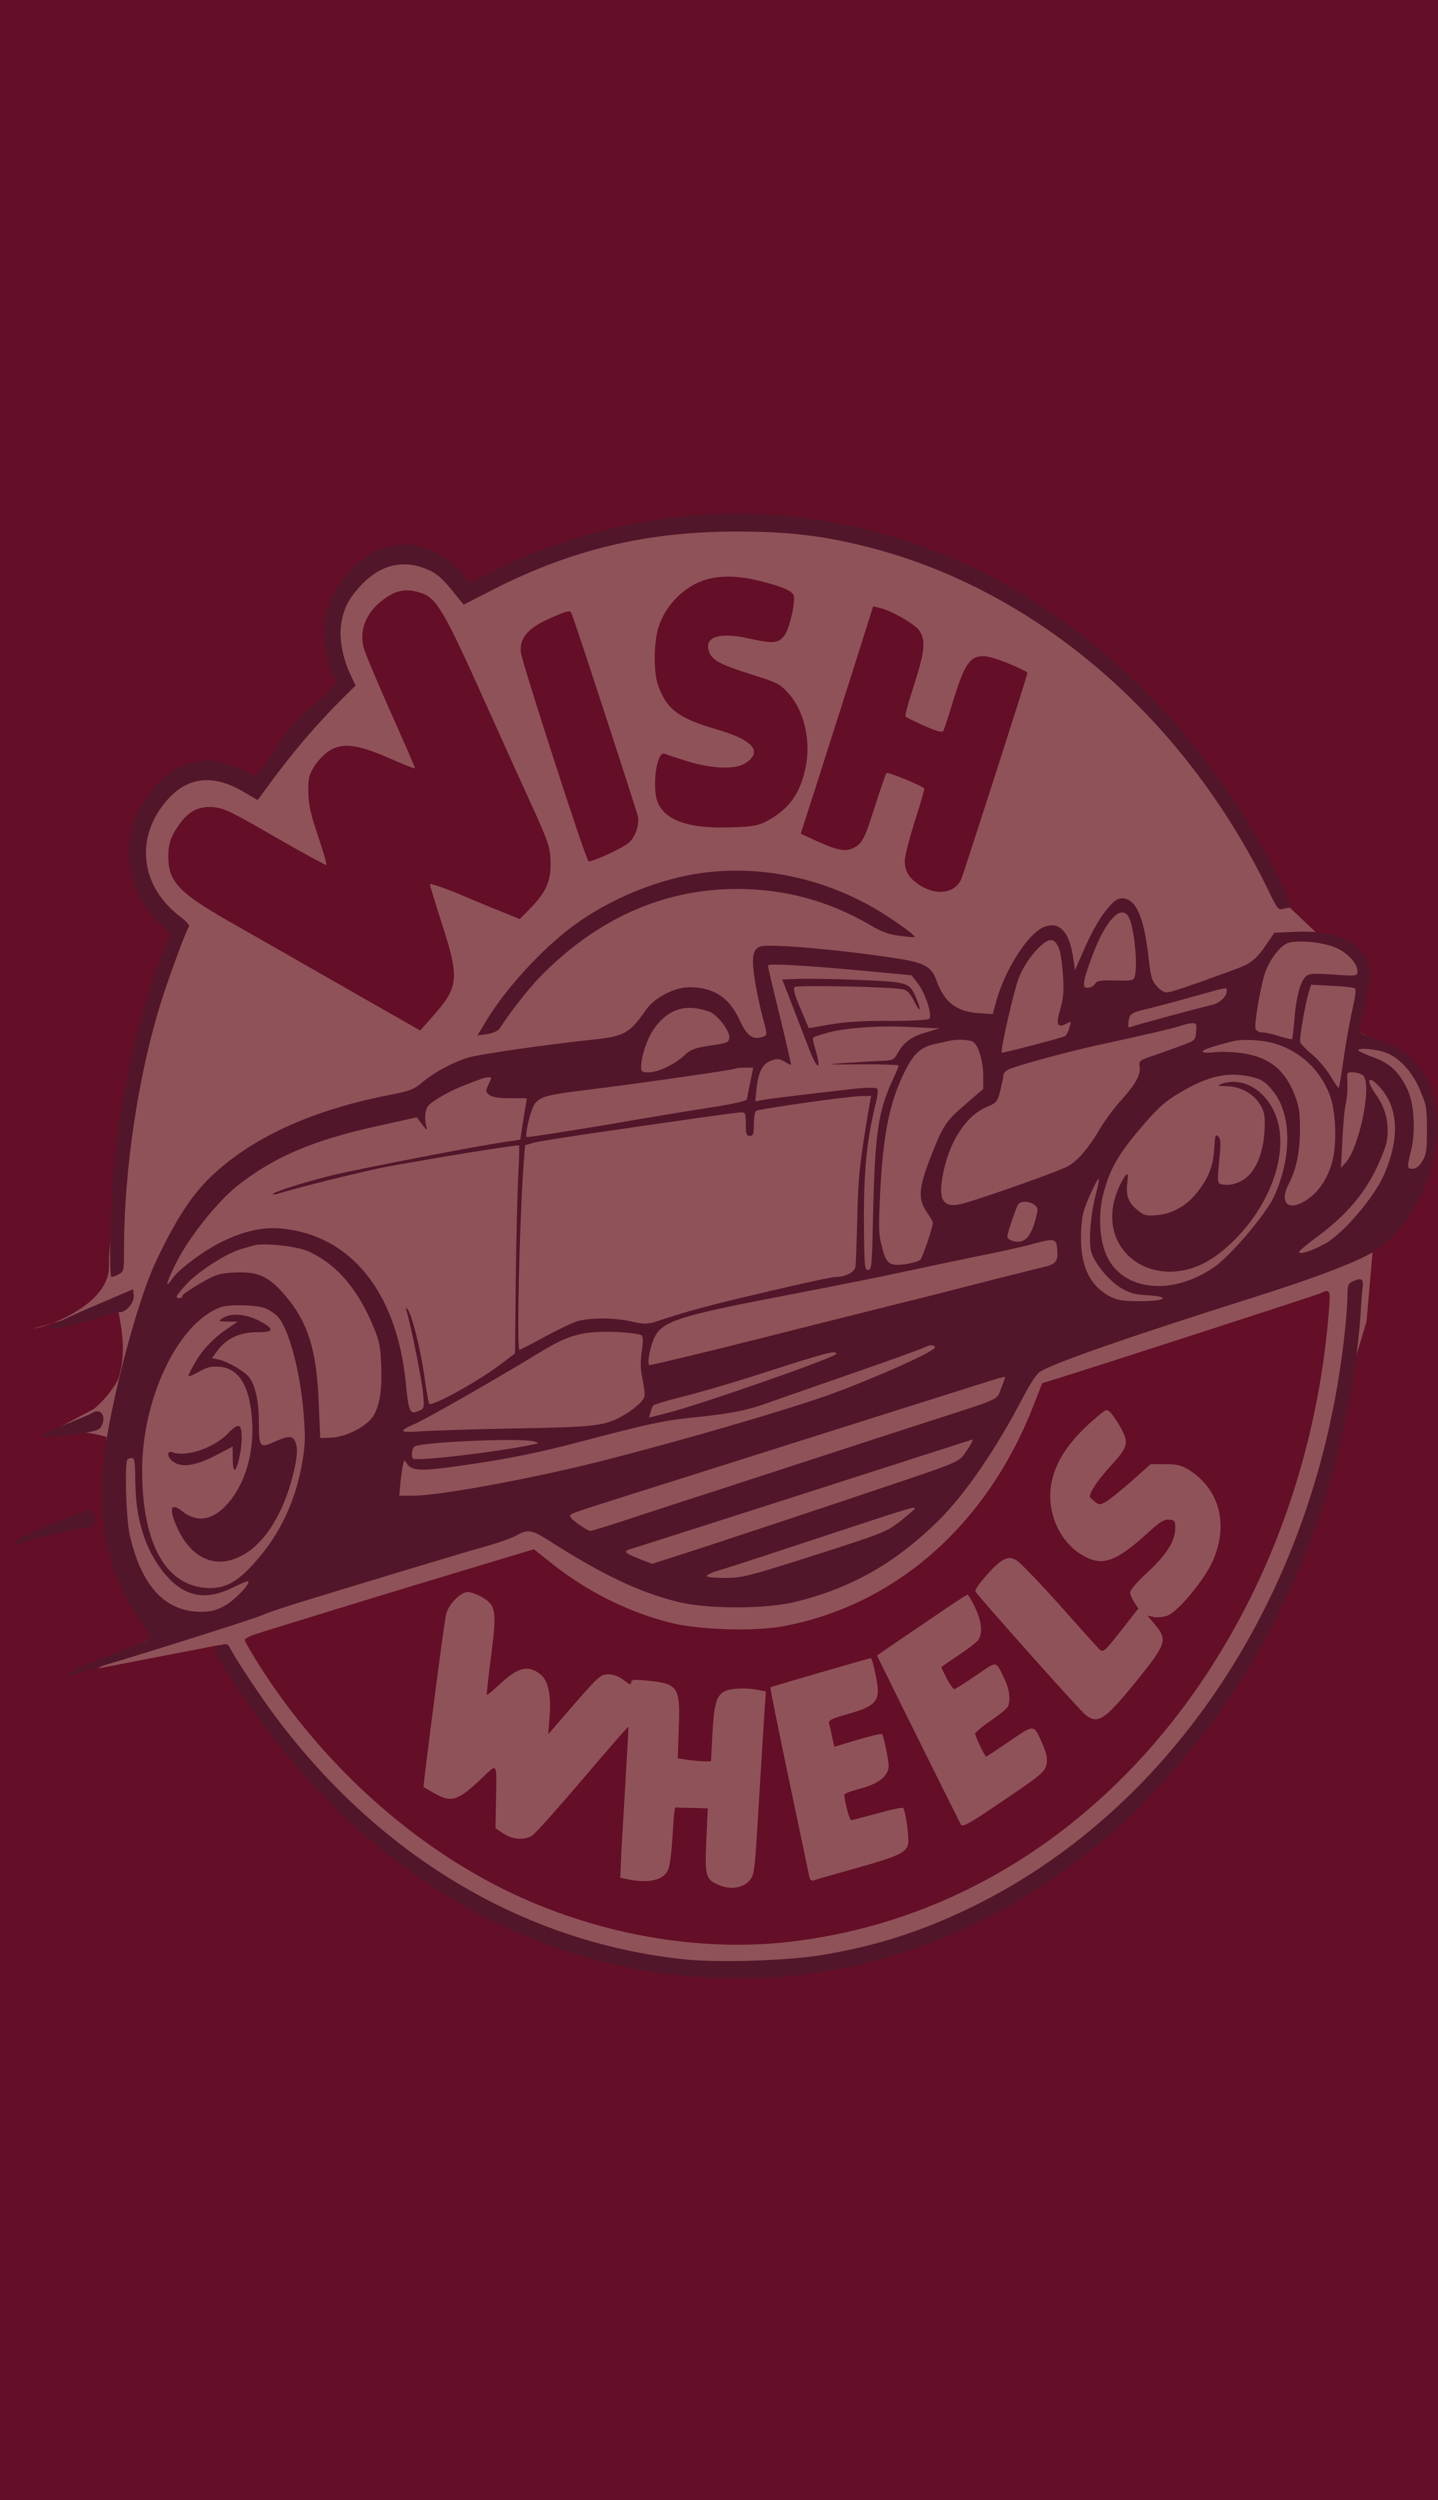 <svg width="589" height="1024" viewBox="0 0 589 1024" fill="none" xmlns="http://www.w3.org/2000/svg">
<rect width="589" height="1024" fill="#640E27"/>
<g style="mix-blend-mode:multiply" opacity="0.3" clip-path="url(#clip0_380_546)">
<path d="M21.337 541.955C17.908 543.263 14.971 544.024 13.305 544.189L21.337 541.955C31.192 538.193 45.112 529.904 44.623 518.186C43.799 498.443 66.052 389.615 73.469 384.318C79.404 380.08 65.502 368.748 57.81 363.612L56.162 337.608L67.288 323.644L84.184 317.865L94.898 315.458L100.667 321.718H104.376L141.464 280.305L135.283 251.413L148.882 232.632L162.893 227.817L178.14 229.743L188.03 238.892L191.327 241.782L233.36 224.928L295.997 212.889L367.7 224.928L404.788 238.892L445.173 265.377L490.09 312.087L526.354 369.872L539.541 382.392L551.904 389.615L559.733 400.69L556.436 422.36L565.914 427.657L579.513 438.732L586.931 454.141V473.884L562.618 508.074L559.733 541.3L524.706 656.87L482.673 718.507L438.579 761.364L393.25 787.368L319.898 806.148L243.25 799.406L193.387 777.737L140.64 738.25L100.667 691.059L89.953 673.724L40.09 683.355L64.404 669.39L44.623 609.679C42.348 588.597 44.301 578.702 46.523 571.156C49.395 561.399 52.714 555.567 47.92 534.559L21.337 541.955Z" fill="#F7F3D0"/>
<path d="M38.371 577.116C44.13 572.31 49.218 565.655 51.628 556.71C57.232 535.907 53.963 571.477 51.628 591.862C46.683 588.973 33.166 584.061 18.661 587.528L20.266 586.68L38.371 577.116Z" fill="#F7F3D0"/>
<path d="M289.405 210.674C260.064 212.215 227.097 221.076 200.971 234.366L192.482 238.7L188.608 234.173C181.355 225.698 170.146 221.364 160.586 223.483C146.493 226.469 134.048 241.011 132.729 256.035C132.152 262.392 133.306 270 135.943 275.971L137.591 279.727L133.553 283.965C131.328 286.18 127.372 289.84 124.734 291.958C120.696 295.233 113.526 304.189 113.443 306.116C113.361 306.501 111.465 309.294 109.075 312.376L104.707 318.058L99.844 315.458C97.124 314.109 92.509 312.472 89.46 311.894C78.993 309.775 68.031 315.072 60.531 325.955C53.526 336.26 51.3 345.795 53.608 356.389C55.916 366.886 59.295 372.665 67.454 380.08L69.762 382.199L66.96 389.326C57.729 412.921 50.394 443.74 47.097 472.44C45.449 487.271 44.377 523.002 45.696 523.002C46.19 523.002 47.592 522.52 48.745 521.846C50.723 520.787 50.806 520.498 50.806 511.445C50.806 478.604 56.822 439.117 66.3 409.358C69.927 398.09 76.108 381.525 77.262 379.791C77.839 379.021 76.767 377.673 73.471 375.169C58.059 363.226 55.339 344.446 66.96 329.519C75.614 318.25 86.493 316.517 99.762 324.318L105.531 327.689L107.509 324.992C119.954 307.849 129.762 296.389 143.361 283.002L145.668 280.787L143.608 276.453C140.229 269.326 138.745 260.947 139.817 255.072C140.888 248.909 142.949 245.056 147.729 239.856C155.723 231.284 165.119 228.973 175.009 233.21C178.718 234.751 180.943 236.677 184.899 241.493L189.927 247.657L200.229 242.36C233.361 225.217 264.35 217.705 301.767 217.705C321.548 217.705 334.982 219.149 351.63 223.098C422.179 239.663 484.57 292.44 519.844 365.345C522.811 371.605 523.718 372.761 525.119 372.376C526.026 372.087 527.427 371.798 528.168 371.798C529.24 371.798 528.828 370.353 526.026 364.286C513.828 338.668 495.861 311.894 476.905 291.284C425.806 235.618 358.8 206.822 289.405 210.674Z" fill="#272833"/>
<path d="M289.316 237.352C280.332 239.856 272.173 248.235 269.536 257.48C267.722 263.933 267.722 275.586 269.536 280.69C273.08 290.514 277.86 294.173 293.437 298.7C308.437 303.034 312.475 307.753 305.47 312.472C301.431 315.265 291.953 314.976 281.569 311.798C277.283 310.45 273.08 309.101 272.338 308.716C268.876 307.079 266.733 323.451 269.701 329.326C273.244 336.356 282.722 339.438 299.288 338.86C308.684 338.572 310.58 338.186 314.536 336.068C323.107 331.348 327.64 325.185 329.865 314.783C332.338 303.708 329.453 291.092 322.942 283.965C319.398 280.016 318.162 279.438 307.53 276.164C294.591 272.023 291.376 270.289 290.305 266.533C288.574 260.851 294.673 258.828 306.376 261.429C316.761 263.74 318.904 263.548 321.376 260.177C323.354 257.384 325.662 247.56 325.167 244.19C324.755 242.071 320.799 240.337 310.827 237.833C302.42 235.811 295.415 235.618 289.316 237.352Z" fill="#640E27"/>
<path d="M158.273 244.671C150.526 249.872 147.064 257.191 148.878 264.992C149.372 267.111 154.4 279.053 160.004 291.67C165.608 304.19 170.141 314.591 169.977 314.687C169.812 314.88 165.114 313.05 159.51 310.546C146.488 304.864 140.306 304.093 134.867 307.464C132.806 308.813 130.086 311.702 128.685 313.917C126.46 317.577 126.213 318.732 126.295 324.414C126.378 329.615 127.119 333.082 130.251 342.328C132.394 348.588 133.878 353.981 133.713 354.27C133.466 354.463 124.07 349.358 112.861 342.906C94.894 332.504 91.845 330.963 87.312 330.578C81.295 330.097 77.092 332.312 73.053 338.186C69.922 342.713 68.933 345.795 68.933 350.707C68.933 361.012 73.136 365.538 93.658 377.288C102.477 382.296 123.74 394.43 140.883 404.254L172.119 422.071L177.889 415.522C187.861 404.061 188.191 400.691 181.021 378.347C178.301 369.872 176.075 362.552 176.075 362.167C176.075 361.686 181.35 363.419 187.861 366.116C194.29 368.812 202.532 372.28 206.24 373.724L212.916 376.421L217.614 371.605C223.466 365.538 225.526 361.012 225.526 354.174C225.526 347.625 224.784 345.313 219.015 332.504C216.378 326.822 207.229 306.597 198.658 287.528C181.845 250.065 178.795 244.864 172.367 242.841C166.762 241.012 162.806 241.589 158.273 244.671Z" fill="#640E27"/>
<path d="M349.159 275.201C344.461 289.936 337.785 310.835 334.324 321.718L327.978 341.461L333.829 344.158C342.813 348.299 346.192 348.973 349.489 347.336C353.197 345.506 354.104 343.772 358.637 329.422C360.78 322.777 362.758 317.095 363.087 316.613C363.582 316.036 377.511 321.718 378.582 322.97C378.747 323.162 377.016 329.23 374.708 336.26C372.483 343.387 370.587 350.707 370.587 352.633C370.587 357.063 372.648 360.145 377.511 363.034C384.104 366.886 391.192 365.634 393.664 360.241C394.653 358.026 420.862 276.453 420.862 275.586C420.862 275.201 417.401 273.564 413.28 271.83C398.857 265.955 396.549 267.4 390.78 285.891C388.719 292.633 386.741 298.7 386.412 299.278C386 300.145 383.774 299.567 378.582 297.255C374.626 295.522 371.164 293.788 370.917 293.499C370.587 293.114 372.153 287.336 374.379 280.594C378.747 266.918 379.241 262.488 376.686 258.443C374.956 255.747 365.148 250.064 360.12 248.909L357.648 248.331L349.159 275.201Z" fill="#640E27"/>
<path d="M225.938 252.954C216.296 257.095 212.752 261.14 213.328 267.207C213.823 271.348 239.537 350.995 241.021 352.729C241.68 353.403 253.96 347.913 257.257 345.409C260.059 343.291 261.955 337.994 261.295 334.43C260.636 331.541 235.087 253.146 234.015 251.027C233.438 249.872 232.037 250.257 225.938 252.954Z" fill="#640E27"/>
<path d="M288.169 357.448C270.119 359.759 249.844 368.042 234.762 379.213C221.905 388.748 207.152 404.831 199.158 418.122L195.531 424.093L199.652 423.515C202.042 423.13 204.103 422.167 204.762 421.108C208.141 415.618 216.713 404.639 220.998 400.305C244.322 376.324 271.685 364.093 301.85 364.093C321.465 364.093 339.597 369.005 356.493 378.925C360.861 381.525 364.158 382.777 368.443 383.258C371.658 383.74 374.46 383.933 374.625 383.74C375.202 383.162 364.158 375.361 356.987 371.316C335.476 359.278 311.246 354.462 288.169 357.448Z" fill="#272833"/>
<path d="M453.004 372.857C450.531 375.843 447.234 381.718 444.597 387.592L440.311 397.319L439.405 391.252C437.839 381.429 433.718 377.287 427.784 379.599C421.273 382.006 411.713 396.838 408.004 410.225L406.603 415.329L400.751 414.944C391.603 414.27 386.74 410.417 383.526 401.461C381.548 395.971 378.745 394.334 367.702 392.6C346.85 389.23 315.614 386.437 311.74 387.592C308.278 388.555 307.702 391.926 309.185 401.557C309.927 406.083 311.328 412.632 312.235 416.1C314.46 424.286 314.46 423.997 312.07 424.767C308.278 425.923 305.806 424.093 303.004 417.929C298.718 408.491 292.207 404.254 282.152 404.35C276.3 404.35 267.976 408.684 264.68 413.499C258.004 423.13 255.778 424.382 243.498 425.73C224.048 427.753 196.932 431.701 192.152 433.05C186.053 434.783 177.894 439.117 172.866 443.355C169.652 446.148 167.674 446.918 160.009 448.363C130.916 453.949 107.674 463.868 90.943 477.833C80.394 486.597 73.306 496.709 63.828 516.742C56.245 532.632 45.037 575.201 42.564 597.351C39.597 624.414 44.625 646.18 58.553 665.441C60.202 667.753 61.438 670.16 61.273 670.738C60.943 671.894 59.954 672.279 44.789 677.961C34.652 681.814 27.152 685.473 27.894 686.244C28.388 686.822 104.048 663.226 107.674 661.396C109.24 660.626 118.718 657.448 128.691 654.462C138.663 651.38 156.63 645.987 168.663 642.327C180.696 638.668 194.625 634.526 199.57 633.178C204.597 631.733 209.954 629.807 211.603 628.844C215.971 626.244 217.949 626.533 224.789 630.963C246.877 645.024 261.548 652.054 277.702 656.099C289.817 659.085 313.636 659.085 326.081 656.003C348.581 650.417 366.383 640.401 383.938 623.258C395.064 612.375 408.004 593.595 419.377 571.637C422.344 566.051 424.734 562.488 426.3 561.621C432.976 557.769 462.976 547.368 510.696 532.247C540.202 523.002 558.004 516.067 564.762 511.348C575.394 503.836 585.119 487.368 587.839 471.958C592.042 448.748 583.388 431.798 564.432 425.923C561.053 424.864 557.921 423.515 557.427 422.937C556.767 422.167 557.015 419.856 558.416 414.366C561.218 403.483 561.795 399.342 560.971 395.779C558.581 386.244 547.289 380.851 530.888 381.621L521.987 382.006L519.432 385.762C514.652 392.889 512.592 394.623 505.586 397.127C488.031 403.579 479.542 406.469 477.811 406.469C476.822 406.469 474.927 405.313 473.691 403.772C471.713 401.557 471.3 399.823 470.476 392.408C468.581 375.457 465.284 367.945 459.597 367.945C457.619 367.945 456.136 369.005 453.004 372.857ZM462.07 375.169C464.295 378.347 466.108 394.045 464.872 399.535C464.377 401.653 464.048 401.75 456.877 401.557C450.778 401.461 449.295 401.653 448.471 403.002C447.894 403.868 446.658 404.543 445.586 404.543C443.938 404.543 443.773 404.157 444.185 401.364C444.432 399.727 446.328 394.141 448.388 388.941C453.498 376.421 459.02 370.835 462.07 375.169ZM434.048 389.326C434.542 391.059 435.202 395.971 435.449 400.209C435.778 406.372 435.531 409.069 434.213 413.499C432.399 419.759 433.141 421.204 436.932 419.181C438.828 418.122 438.828 418.218 438.004 421.011C437.509 422.648 436.685 424.189 436.191 424.382C433.965 425.345 410.641 431.413 410.311 431.124C409.652 430.353 415.256 405.795 417.234 400.69C419.377 395.104 423.745 389.133 427.784 386.148C430.751 384.029 432.647 384.992 434.048 389.326ZM547.207 388.17C552.07 390.289 556.026 394.623 556.026 397.897C556.026 399.727 555.614 399.823 546.136 399.149C537.317 398.571 536.081 398.668 534.597 400.209C532.454 402.52 530.724 409.262 530.147 417.929C529.817 421.878 529.405 425.345 529.24 425.538C529.075 425.827 526.685 425.249 524.048 424.382C521.41 423.515 518.196 422.841 517.042 422.841C515.723 422.841 514.57 422.167 514.24 421.3C513.745 419.663 515.806 406.854 517.784 399.631C519.35 394.045 524.048 387.496 527.427 386.244C531.383 384.896 541.932 385.859 547.207 388.17ZM354.844 397.705L373.388 399.438L375.943 402.809C378.993 406.661 381.96 415.714 380.641 417.255C380.229 417.737 373.8 418.122 365.147 418.122C351.877 418.026 344.954 418.507 334.652 420.53L331.273 421.108L327.894 413.114C325.339 407.143 324.762 404.831 325.504 404.254C326.575 403.387 365.559 404.157 369.762 405.217C371.74 405.602 372.894 406.95 374.789 410.706C377.18 415.329 377.344 413.596 375.119 408.395C372.482 402.424 371.987 402.231 352.619 401.364C342.729 400.979 331.52 400.787 327.564 400.883L320.394 401.172L324.515 411.766C326.74 417.544 329.789 425.441 331.273 429.294C334.817 438.636 336.713 438.828 333.91 429.583C333.251 427.271 332.839 425.249 333.004 425.056C333.169 424.767 335.311 423.997 337.784 423.323C345.202 421.011 359.625 419.952 372.482 420.626L384.762 421.204L379.322 422.841C373.224 424.575 370.174 426.886 367.702 431.316C366.218 434.109 365.641 434.302 361.108 434.494C358.388 434.591 351.713 434.976 346.273 435.361C337.207 435.939 337.702 436.035 352.289 435.939C360.943 435.843 368.114 436.132 368.114 436.421C368.114 436.709 367.042 439.31 365.641 442.295C359.789 454.912 358.388 464.157 357.647 495.746C357.152 518.571 357.07 520.112 355.586 520.112C354.267 520.112 354.103 519.053 353.938 507.785C353.526 481.685 354.68 468.299 358.718 451.83C359.46 448.941 359.707 446.34 359.295 445.859C358.883 445.377 354.68 445.377 349.487 445.955C329.707 448.266 315.614 449.904 312.564 450.482L309.35 451.059L309.844 446.148C310.504 439.213 312.317 435.746 315.778 434.398C318.169 433.531 319.158 433.531 321.3 434.783C322.702 435.65 323.938 436.228 324.02 436.132C324.103 435.939 322.042 426.982 319.405 416.1C316.685 405.217 314.542 395.971 314.542 395.49C314.542 394.526 328.718 395.297 354.844 397.705ZM554.954 404.831C555.531 405.217 555.119 408.299 553.883 413.788C552.811 418.315 551.245 427.271 550.339 433.628C549.432 440.08 548.526 445.377 548.361 445.57C548.196 445.762 546.713 443.644 545.064 440.851C543.333 437.961 539.954 434.013 537.482 431.894C535.009 429.872 532.784 427.56 532.537 426.886C532.125 425.538 534.68 410.61 536.163 406.083L537.07 403.291L545.559 403.772C550.256 403.965 554.46 404.446 554.954 404.831ZM502.454 405.987C502.454 408.106 499.405 410.995 496.438 411.573C492.07 412.536 464.954 419.856 463.388 420.53C462.152 421.108 461.987 420.722 462.234 418.507C462.564 415.329 463.388 414.751 469.487 413.307C471.96 412.729 480.119 410.61 487.619 408.491C503.773 403.965 502.454 404.254 502.454 405.987ZM290.394 414.27C293.855 415.522 299.048 422.263 298.718 425.056C298.471 426.982 297.729 427.271 290.888 428.234C284.46 429.197 282.894 429.775 280.174 432.376C276.218 436.035 269.46 439.213 265.504 439.213C263.031 439.213 262.619 438.925 262.619 436.998C262.619 432.472 265.174 425.056 268.059 421.108C273.828 413.114 280.998 410.995 290.394 414.27ZM489.927 422.552C489.68 426.019 489.597 426.116 483.91 428.234C480.778 429.39 475.504 431.316 472.289 432.376C466.85 434.205 466.438 434.591 466.767 436.709C467.344 440.08 465.284 443.836 459.35 450.482C456.383 453.66 452.427 459.053 450.531 462.327C446.163 469.839 441.63 475.233 437.592 477.544C434.625 479.374 406.438 489.39 395.394 492.664C386.74 495.265 384.185 492.279 386.081 481.782C388.553 467.913 395.559 456.934 404.213 453.371C408.251 451.637 408.581 451.252 409.734 446.629C410.394 443.933 410.971 441.236 410.971 440.562C410.971 439.791 411.713 438.828 412.619 438.25C414.844 436.902 435.366 431.22 449.295 428.138C467.592 424.189 481.273 421.011 483.91 420.048C485.311 419.567 487.207 419.085 488.278 419.085C490.009 418.989 490.174 419.374 489.927 422.552ZM398.526 426.693C400.751 428.042 402.729 434.687 402.729 440.658V445.955L395.559 452.215C387.317 459.246 386.245 460.883 380.971 474.462C376.273 486.597 375.943 491.124 379.652 496.517C381.053 498.539 382.125 500.465 382.125 500.754C382.125 502.488 378.004 514.719 377.015 515.875C376.438 516.549 373.471 517.416 370.504 517.801C363.993 518.571 363.004 517.705 361.026 509.904C359.872 505.377 359.872 502.295 360.531 488.042C361.767 464.35 364.405 451.348 370.504 439.021C374.048 431.798 377.015 429.005 382.289 427.753C384.68 427.271 387.399 426.597 388.306 426.404C391.438 425.538 397.042 425.73 398.526 426.693ZM522.317 427.464C532.702 430.642 540.696 438.154 544.652 448.459C547.372 455.682 547.702 469.551 545.311 477.159C543.086 483.997 539.295 489.101 534.185 492.087C527.344 496.035 524.048 492.376 527.839 484.96C530.971 478.989 532.454 471.766 532.454 462.809C532.454 455.297 532.207 453.371 530.147 448.074C526.191 438.154 520.009 433.146 509.295 431.413C505.751 430.835 500.559 430.642 497.756 430.931C494.789 431.316 492.564 431.22 492.564 430.642C492.564 429.968 497.18 428.331 505.339 426.404C509.13 425.441 517.289 425.923 522.317 427.464ZM567.317 431.027C573.086 433.05 578.443 438.828 581.74 446.726C584.295 452.697 584.46 453.852 584.46 462.809C584.46 471.38 584.213 472.825 582.564 475.618C581.328 477.64 579.927 478.7 578.608 478.7C576.3 478.7 576.218 478.218 577.949 471.284C579.844 463.772 579.267 452.6 576.795 446.918C573.498 439.502 569.542 435.554 563.031 433.242C559.899 432.087 556.932 430.738 556.52 430.353C555.119 429.005 562.949 429.486 567.317 431.027ZM307.289 443.258C306.63 446.629 305.971 449.807 305.888 450.289C305.806 450.867 300.531 452.022 294.267 453.082C287.921 454.045 267.811 457.319 249.432 460.498C231.136 463.579 215.971 465.891 215.724 465.698C214.899 464.639 217.454 454.045 219.103 452.022C221.41 449.133 224.213 448.363 239.954 446.437C257.839 444.318 300.861 438.154 301.273 437.673C301.438 437.48 303.169 437.287 305.064 437.287H308.526L307.289 443.258ZM558.581 440.754C561.877 445.377 556.603 470.417 551.081 476.292L549.267 478.218L549.844 466.661C550.174 460.305 550.751 453.66 551.245 452.022C551.658 450.289 551.987 447.014 551.905 444.799C551.822 442.488 551.822 440.369 551.822 439.888C551.987 438.539 557.509 439.213 558.581 440.754ZM513.333 441.236C516.795 442.103 518.443 443.258 521.163 446.533C528.993 455.971 529.322 473.307 521.987 489.775C518.773 496.998 504.103 514.334 497.18 519.053C479.872 530.995 459.597 528.684 453.169 514.045C450.366 507.689 449.789 497.576 451.767 489.679C454.24 479.47 457.784 473.114 467.015 462.231C474.35 453.66 476.822 451.348 483.169 447.592C495.119 440.465 503.278 438.732 513.333 441.236ZM200.147 444.029C198.828 446.918 198.828 447.111 200.311 448.363C201.465 449.326 204.103 449.807 208.883 449.807H215.806L215.394 452.408C215.064 453.949 214.487 457.705 213.993 460.979L213.086 466.758L205.504 467.913C194.377 469.551 148.553 478.411 136.685 481.204C126.3 483.708 112.619 487.945 111.795 489.005C111.548 489.294 112.289 489.294 113.443 489.005C123.251 486.019 151.026 479.181 159.103 477.737C179.625 473.981 212.344 468.684 212.592 469.165C212.756 469.358 212.674 474.944 212.262 481.589C211.932 488.234 211.438 507.303 211.273 523.965L210.943 554.302L204.844 558.924C195.366 566.051 176.822 576.26 175.751 574.912C175.586 574.719 174.597 569.229 173.691 562.777C171.96 551.316 168.581 537.929 166.767 536.003C166.191 535.329 166.108 535.618 166.52 536.966C168.251 542.552 172.784 565.088 173.278 570.578C173.855 576.741 173.773 576.934 171.63 577.801C167.921 579.534 167.427 578.571 166.273 567.014C162.729 529.454 143.855 505.859 115.256 503.162C107.592 502.488 99.927 504.125 90.778 508.652C83.526 512.119 73.141 519.92 70.586 523.676C67.207 528.684 68.196 525.024 72.399 516.742C77.839 506.148 89.295 491.894 97.619 485.345C112.454 473.788 128.031 467.143 153.416 461.461L170.724 457.608L173.031 460.69C174.597 462.713 175.174 463.098 174.762 461.846C173.773 458.957 174.02 454.912 175.256 453.082C176.822 450.963 184.487 446.629 190.916 444.222C193.883 443.066 196.85 442.006 197.509 441.717C198.169 441.525 199.405 441.236 200.147 441.236C201.465 441.14 201.465 441.332 200.147 444.029ZM565.421 445.57C572.839 453.949 573.333 466.372 566.905 481.108C562.784 490.449 550.339 505.088 542.839 509.326C537.234 512.408 532.125 514.045 532.125 512.697C532.125 512.311 535.916 509.133 540.531 505.762C551.74 497.384 559.487 488.138 564.515 476.966C567.647 469.936 568.388 467.432 568.388 463.387C568.388 457.512 566.905 452.986 563.443 448.074C559.075 441.814 560.476 439.984 565.421 445.57ZM356.245 451.926C352.207 475.329 351.465 481.974 351.136 498.925C350.888 508.748 350.559 517.705 350.394 518.86C349.982 521.075 346.273 523.002 342.235 523.002C340.833 523.002 327.811 525.794 313.306 529.262C289.817 534.751 282.317 536.774 268.306 541.396C265.092 542.359 263.443 542.359 258.416 541.204C251.245 539.567 241.438 539.663 236.245 541.204C234.185 541.878 228.169 544.767 222.811 547.656C217.537 550.546 213.004 552.857 212.756 552.857C211.603 552.857 212.756 500.369 214.487 476.581L215.064 469.069L218.031 468.202C219.68 467.624 230.064 465.987 241.191 464.35C284.707 457.994 301.932 455.586 303.663 455.586C305.311 455.586 305.476 456.067 305.476 460.401C305.476 464.543 305.724 465.217 307.125 465.217C308.526 465.217 308.773 464.543 308.773 460.498C308.773 457.801 309.185 455.393 309.68 455.008C310.916 454.141 346.52 449.133 352.372 448.941L356.822 448.844L356.245 451.926ZM448.8 489.294C446.905 496.517 445.916 506.725 446.74 511.733C447.482 516.26 453.333 523.772 458.855 527.335C462.482 529.55 464.542 530.225 470.147 530.514C479.954 531.091 477.482 532.921 466.85 532.921C460.009 532.921 457.619 532.536 454.652 530.995C446.658 526.758 442.866 519.149 442.784 507.592C442.702 503.644 443.196 498.636 443.773 496.517C444.844 492.376 449.625 482.167 450.119 482.745C450.284 482.937 449.707 485.923 448.8 489.294ZM423.745 493.531C425.311 494.783 425.311 495.072 423.91 500.273C422.344 505.859 420.119 508.555 417.07 508.555C414.515 508.555 412.619 507.592 412.619 506.244C412.619 505.088 415.916 495.361 416.987 493.339C417.894 491.798 421.85 491.894 423.745 493.531ZM433.059 512.022C433.388 516.742 432.399 517.897 426.96 519.053C424.734 519.631 412.537 522.616 399.844 525.891C387.152 529.165 373.471 532.632 369.35 533.595C365.311 534.655 340.421 540.819 314.213 547.464C287.921 554.109 266.163 559.31 265.916 559.117C265.009 558.443 266.245 551.894 267.811 548.331C271.108 541.107 276.795 539.181 324.02 530.128C342.152 526.661 362.756 522.52 369.762 520.979C376.767 519.438 390.119 516.645 399.432 514.719C408.745 512.889 419.295 510.578 422.921 509.518C432.07 507.014 432.729 507.207 433.059 512.022ZM126.053 512.408C137.18 517.319 145.833 526.95 152.262 541.782C155.394 549.101 155.724 550.546 156.136 558.924C156.548 569.037 155.559 575.586 152.921 579.92C150.366 584.061 141.96 588.491 136.026 588.78L131.163 588.973L130.586 575.008C129.762 553.05 126.218 541.589 116.822 530.61C109.982 522.616 105.778 520.69 95.806 521.172C89.707 521.557 88.224 522.038 81.877 525.698C77.921 528.01 74.707 530.225 74.707 530.706C74.707 531.284 74.13 531.669 73.471 531.669C71.493 531.669 71.987 530.803 76.438 525.891C80.971 520.883 92.839 513.274 98.608 511.637C100.669 511.059 103.059 510.289 103.965 510.096C108.004 508.941 121.355 510.385 126.053 512.408ZM109.075 536.003C110.806 536.87 112.866 538.218 113.691 539.181C118.224 543.9 122.921 561.428 124.322 578.475C125.147 588.684 125.064 591.284 123.828 598.7C121.191 614.591 114.762 628.266 104.46 639.823C97.701 647.528 92.592 650.417 86.246 650.417C68.361 650.417 58.224 632.985 58.224 602.167C58.224 572.504 73.141 541.589 90.366 535.425C94.158 534.077 105.861 534.462 109.075 536.003ZM262.866 546.982C263.443 547.656 263.443 549.679 262.866 553.435C262.372 556.806 262.289 560.273 262.784 562.777C264.515 572.215 264.597 571.926 262.125 574.623C260.806 575.971 258.004 578.186 255.778 579.438C248.278 583.965 244.24 584.446 212.18 585.024C195.614 585.313 177.976 585.891 173.031 586.18C163.471 586.854 162.811 586.276 169.899 583.194C174.597 581.172 205.256 563.644 220.586 554.205C233.114 546.501 238.8 545.056 252.647 545.538C257.756 545.827 262.372 546.404 262.866 546.982ZM382.949 551.798C382.949 553.531 357.811 564.703 338.855 571.541C321.053 577.801 280.916 589.55 247.784 598.026C219.68 605.249 180.284 612.568 169.57 612.568H163.553L164.048 606.982C164.377 603.997 164.872 600.626 165.119 599.663C165.531 597.833 165.614 597.833 166.685 599.47C168.498 602.456 172.619 602.648 188.443 600.337C207.729 597.64 220.504 595.04 238.718 590.225C264.267 583.483 271.767 581.846 281.905 580.786C300.614 578.86 305.806 577.801 317.344 573.563C323.773 571.348 339.927 565.666 353.278 561.043C366.63 556.42 378.169 552.183 378.828 551.798C380.476 550.738 382.949 550.738 382.949 551.798ZM342.564 554.494C342.564 555.843 286.767 575.297 273.498 578.668L265.833 580.594L266.41 578.571C266.658 577.416 267.234 576.067 267.564 575.682C267.894 575.201 273.169 573.66 279.267 572.119C285.284 570.674 299.13 566.629 310.009 563.162C338.361 554.013 342.564 552.857 342.564 554.494ZM410.064 568.652C407.921 573.66 410.971 572.311 380.229 582.231C369.762 585.602 349.075 592.343 334.322 597.159C319.57 601.974 300.284 608.234 291.465 611.123C282.647 613.916 268.059 618.732 259.158 621.621C250.174 624.607 242.427 627.014 241.767 627.014C241.191 627.014 238.883 625.666 236.658 624.029C233.691 621.814 232.949 620.851 233.855 620.273C235.174 619.406 238.388 618.347 286.108 603.323C305.641 597.159 328.059 590.032 335.971 587.528C343.883 585.024 359.707 580.016 370.998 576.453C382.372 572.889 396.053 568.555 401.493 566.822C406.932 565.088 411.465 563.74 411.63 563.933C411.795 564.029 411.053 566.148 410.064 568.652ZM218.938 590.417C220.916 591.091 220.833 591.091 218.114 591.669C203.361 594.751 171.053 598.507 169.322 597.448C168.251 596.774 168.581 593.595 169.735 592.536C171.63 590.61 214.405 588.78 218.938 590.417ZM397.866 591.091C397.372 592.054 395.971 594.173 394.734 595.907C392.674 598.603 390.366 599.567 370.998 606.115C341.658 616.035 284.542 635.008 274.899 637.993L267.07 640.497L262.372 638.668C255.943 636.067 255.284 635.489 257.674 634.623C258.828 634.334 274.24 629.326 291.877 623.74C327.976 612.183 333.663 610.353 371.41 598.218C386.163 593.499 398.278 589.55 398.443 589.55C398.526 589.454 398.278 590.225 397.866 591.091ZM55.421 607.079C55.586 622.584 59.625 635.104 67.454 644.542C75.366 653.981 84.02 655.81 95.311 650.225C98.691 648.587 101.493 647.432 101.658 647.624C102.564 648.684 96.3 655.233 92.262 657.544C88.553 659.566 86.41 660.144 82.207 660.144C67.537 660.048 57.894 649.55 53.114 628.555C51.63 621.814 50.971 599.278 52.207 597.833C52.454 597.448 53.279 597.159 54.02 597.159C55.174 597.159 55.339 598.7 55.421 607.079ZM374.707 617.865C374.707 618.058 372.234 620.273 369.185 622.68C362.921 627.592 362.674 627.688 328.636 638.571C307.042 645.409 303.663 646.276 297.234 646.276C293.278 646.276 289.817 645.987 289.487 645.602C289.158 645.217 291.218 644.157 294.103 643.29C300.284 641.461 317.839 635.682 349.57 625.184C372.647 617.576 374.707 616.998 374.707 617.865Z" fill="#272833"/>
<path d="M499.986 444.029C498.42 444.607 498.997 444.799 502.459 444.896C508.228 444.992 513.668 448.074 516.305 452.697C517.953 455.586 518.201 457.031 517.953 462.809C517.541 472.44 514.162 480.241 509.052 483.323C506.58 484.767 504.19 485.442 502.047 485.249C498.338 484.96 498.42 485.538 499.574 473.403C500.069 467.913 499.986 466.372 498.915 465.409C497.843 464.35 497.679 465.024 497.349 470.225C496.937 477.352 495.288 481.878 490.755 487.849C486.387 493.628 480.453 497.095 474.025 497.673C469.821 498.058 468.668 497.865 466.195 495.843C462.239 492.761 461.085 489.775 461.744 484.575C462.157 480.915 462.074 480.433 461.085 481.397C460.426 481.974 459.107 484.382 458.118 486.694C446.744 513.371 475.673 531.958 499.492 513.275C517.294 499.406 527.596 476.485 523.558 460.112C520.508 447.689 509.712 440.369 499.986 444.029Z" fill="#272833"/>
<path d="M91.195 539.856C89.217 541.204 89.3 541.204 93.256 541.301H97.377L93.256 544.093C87.487 547.946 82.706 553.05 79.739 558.347C78.338 560.755 77.184 563.162 77.184 563.548C77.184 563.933 79.08 563.162 81.47 561.814C84.932 559.888 86.662 559.503 90.124 559.792C98.201 560.562 102.569 568.267 103.311 582.809C103.97 595.618 100.261 607.946 93.256 615.843C87.157 622.777 80.646 623.837 74.465 618.829C70.261 615.554 69.272 617.384 71.745 623.74C77.596 638.475 88.475 643.387 100.096 636.549C108.75 631.541 116.085 619.599 119.959 604.286C121.855 596.678 122.102 593.114 120.866 590.321C119.712 587.914 117.981 588.01 112.212 590.61C106.36 593.211 106.03 592.729 106.03 582.135C106.03 573.949 104.547 567.304 102.074 564.126C100.261 561.718 93.668 557.866 89.877 556.902L86.827 556.228L88.97 553.339C92.514 548.331 98.118 545.634 105.041 545.634C112.377 545.731 112.706 544.382 106.113 540.915C100.673 538.122 94.492 537.641 91.195 539.856Z" fill="#272833"/>
<path d="M93.415 587.047C87.646 593.018 76.354 596.87 70.75 594.848C68.277 593.885 68.277 596.581 70.75 598.508C74.047 601.204 79.898 600.434 87.975 596.292L95.31 592.44V597.256C95.31 599.856 95.64 601.975 95.97 601.975C97.206 601.975 98.937 594.27 99.019 589.069C99.019 583.002 97.701 582.52 93.415 587.047Z" fill="#272833"/>
<path d="M553.797 524.928C552.231 525.698 551.901 526.565 551.901 530.418C551.901 536.774 550.5 550.257 548.522 562.97C532.863 662.841 474.264 746.052 393.247 783.323C375.115 791.702 358.467 796.902 338.687 800.369C324.099 803.066 294.346 804.029 279.346 802.392C213.742 795.169 154.648 759.727 111.791 701.654C105.857 693.564 95.967 678.636 94.072 674.687C93.412 673.339 92.588 673.146 90.528 673.724C89.044 674.013 87.89 674.784 87.89 675.361C87.89 678.54 105.528 704.35 117.478 718.796C163.549 774.27 222.808 805.859 288.495 809.904C352.039 813.853 413.687 790.45 463.714 743.162C472.863 734.495 490.912 713.596 498.577 702.809C528.412 660.723 547.78 611.509 555.115 558.828C556.022 552.472 556.929 543.515 557.258 538.796C557.506 534.077 557.918 528.78 558.165 527.047C558.577 523.676 557.506 523.194 553.797 524.928Z" fill="#272833"/>
<path d="M37.455 535.329C27.977 539.374 20.312 543.13 20.312 543.612C20.312 544.864 27.894 543.515 38.197 540.337C43.306 538.7 48.169 537.448 49.076 537.448C51.795 537.448 55.092 533.403 54.763 530.514L54.515 528.01L37.455 535.329Z" fill="#272833"/>
<path d="M540.448 529.84C538.717 530.61 443.937 561.332 431.492 565.088L426.876 566.533L423.003 576.453C403.882 624.896 366.464 657.64 320.475 666.116C308.607 668.234 286.272 667.56 274.733 664.671C257.426 660.241 241.025 652.151 226.684 640.883L218.689 634.527L208.717 637.512C186.876 644.061 150.695 655.04 130.75 661.204C119.211 664.767 107.591 668.331 105.036 669.197C102.398 669.968 100.255 671.124 100.255 671.701C100.255 672.279 103.305 677.48 107.014 683.355C131.656 721.493 165.613 752.793 203.442 772.344C239.871 791.124 282.645 799.502 321.134 795.554C400.915 787.175 470.145 736.709 510.695 657.352C529.486 620.562 541.025 579.246 544.321 536.677C545.063 528.106 544.816 527.721 540.448 529.84ZM458.937 584.543C462.481 591.092 462.151 592.44 454.981 600.337C449.623 606.212 446.409 611.027 446.409 612.954C446.409 613.242 447.316 614.206 448.387 614.976C450.2 616.421 450.612 616.421 453.167 614.976C454.651 614.013 459.349 610.257 463.634 606.501L471.299 599.663H477.233C481.766 599.663 483.909 600.145 486.629 601.782C499.569 609.775 503.442 624.414 496.602 639.631C493.058 647.432 482.591 659.952 478.222 661.685C476.492 662.36 473.937 662.552 472.536 662.263L469.981 661.685L473.03 665.345C478.305 671.701 477.81 673.146 465.612 688.363C452.426 704.543 449.788 706.372 444.596 702.327C442.206 700.498 400.008 653.114 399.514 651.766C399.102 650.417 407.755 640.401 410.805 638.957C413.03 637.801 413.854 637.801 416.162 638.957C417.563 639.631 425.475 647.817 433.634 656.966C441.876 666.212 449.294 674.494 450.2 675.361C451.849 676.998 452.096 676.806 459.102 667.945L466.272 658.796L464.623 656.292C463.634 654.848 462.893 653.018 462.893 652.151C462.893 651.188 465.942 647.721 469.733 644.254C477.645 636.934 481.189 631.445 481.354 626.34C481.437 622.97 481.272 622.681 478.964 622.392C476.986 622.199 475.255 623.162 470.805 627.207C458.607 638.379 453.085 640.979 446.656 638.571C435.2 634.141 428.195 620.466 430.667 607.368C432.398 598.411 438.003 590.032 448.222 581.268C453.085 577.031 453.25 576.934 454.898 578.571C455.805 579.535 457.618 582.231 458.937 584.543ZM197.508 654.173C203.195 657.544 203.525 659.759 201.134 678.443C200.063 686.822 199.239 693.949 199.404 694.141C199.569 694.334 202.041 692.311 204.926 689.615C212.343 682.681 216.464 681.814 221.492 685.859C224.541 688.363 225.777 694.141 225.118 703.002L224.541 710.321L235.173 697.994C245.31 686.437 246.052 685.762 249.184 685.762C251.327 685.762 253.552 686.629 255.53 688.17C257.755 689.904 258.497 690.193 258.497 689.133C258.497 687.881 259.569 687.785 264.514 688.266C277.865 689.518 278.689 690.77 278.03 707.817L277.618 720.144L281.821 720.819C284.211 721.108 287.261 721.396 288.662 721.396H291.217L291.794 710.128C292.453 697.897 293.442 694.43 296.821 692.697C299.129 691.445 305.64 691.156 310.585 692.119L313.717 692.793L313.222 699.631C312.975 703.387 311.904 720.241 310.915 736.998C309.184 766.18 309.019 767.721 307.206 769.936C304.486 773.307 299.129 774.173 294.266 771.958C288.992 769.647 288.662 768.395 289.321 753.467L289.898 740.658L284.047 740.466C280.915 740.466 277.865 740.369 277.288 740.273C276.217 740.177 276.217 740.177 275.393 753.178C275.063 758.764 274.321 764.446 273.662 765.795C271.849 770.032 265.75 771.477 257.343 769.743L254.047 769.069L254.294 763.291C254.376 760.112 255.2 746.244 256.025 732.472C256.849 718.7 257.508 707.336 257.343 707.239C257.261 707.047 248.772 716.774 238.634 728.716C228.497 740.658 219.184 751.059 217.948 751.83C214.733 753.756 209.953 753.467 206.244 750.963L202.948 748.844L203.195 735.939C203.442 721.685 203.772 722.167 197.508 728.138C187.618 737.673 184.733 738.539 177.645 734.302L173.442 731.894L173.937 727.368C176.986 702.327 182.096 663.419 182.755 661.011C183.827 656.966 188.689 652.055 191.574 652.055C192.81 652.055 195.53 653.018 197.508 654.173ZM399.349 658.315C402.069 663.901 402.563 668.716 400.832 671.509C400.255 672.376 397.371 674.687 394.486 676.613C391.519 678.636 388.305 680.851 387.316 681.525L385.503 682.873L387.81 687.496C389.129 690 390.53 691.926 390.942 691.83C391.354 691.734 395.393 689.23 399.843 686.148C408.827 680.08 407.673 679.888 411.629 688.074C413.442 691.926 413.937 695.779 412.948 698.764C412.618 699.631 409.486 702.231 405.942 704.639C402.316 707.047 399.431 709.551 399.431 710.032C399.431 711.188 403.387 719.47 403.964 719.47C404.129 719.47 408.415 716.581 413.525 713.114C423.909 706.083 423.332 705.987 427.041 714.366C428.689 718.218 429.102 720.144 428.689 722.36C428.03 725.827 426.711 726.886 406.931 740.177C396.876 747.014 394.156 748.363 393.58 747.303C392.673 745.57 383.112 726.405 369.514 698.957L359.211 678.058L365.887 673.435C369.596 670.931 377.838 665.345 384.184 661.011C390.53 656.677 395.97 653.114 396.299 653.114C396.547 653.018 397.948 655.425 399.349 658.315ZM358.634 685.859C360.942 696.645 359.541 698.571 346.849 702.135C340.667 703.868 339.266 704.543 339.596 705.891C339.843 706.758 340.42 709.262 340.832 711.38L341.739 715.425L351.299 712.536C356.574 710.995 361.025 709.936 361.272 710.225C361.931 710.899 363.992 720.819 363.992 723.13C363.992 727.271 360.118 730.449 352.7 732.472C348.909 733.435 345.86 734.591 345.86 734.976C345.86 737.673 347.92 745.474 348.662 745.474C349.156 745.474 354.019 744.125 359.459 742.681C364.898 741.14 369.596 740.177 369.926 740.466C370.915 741.718 372.481 752.793 371.986 755.201C371.244 758.764 367.948 760.305 350.393 765.217C341.821 767.624 334.074 769.839 333.332 770.128C332.343 770.514 331.766 769.936 331.437 768.395C331.189 767.143 327.481 749.326 323.113 728.716C318.827 708.202 315.365 691.252 315.53 691.059C315.777 690.867 355.42 679.31 356.656 679.117C356.986 679.021 357.893 682.103 358.634 685.859Z" fill="#640E27"/>
<path d="M37.617 578.764C36.957 579.246 32.342 581.172 27.314 583.194C22.369 585.217 17.919 587.239 17.424 587.625C16.435 588.78 21.875 588.684 30.282 587.528C40.007 586.084 40.748 585.795 41.737 583.676C43.633 579.631 40.996 576.549 37.617 578.764Z" fill="#272833"/>
<path d="M21.383 624.029C13.965 627.014 7.289 630.289 6.548 631.252C5.147 632.889 5.147 632.986 6.713 632.504C13.718 630.289 31.355 626.051 33.663 626.051C35.229 626.051 37.207 625.474 38.031 624.703C39.432 623.547 39.515 622.97 38.608 620.851C38.114 619.406 37.042 618.443 36.218 618.443C35.394 618.539 28.718 621.043 21.383 624.029Z" fill="#272833"/>
</g>
<defs>
<clipPath id="clip0_380_546">
<rect width="589" height="600" fill="white" transform="translate(0 210)"/>
</clipPath>
</defs>
</svg>
